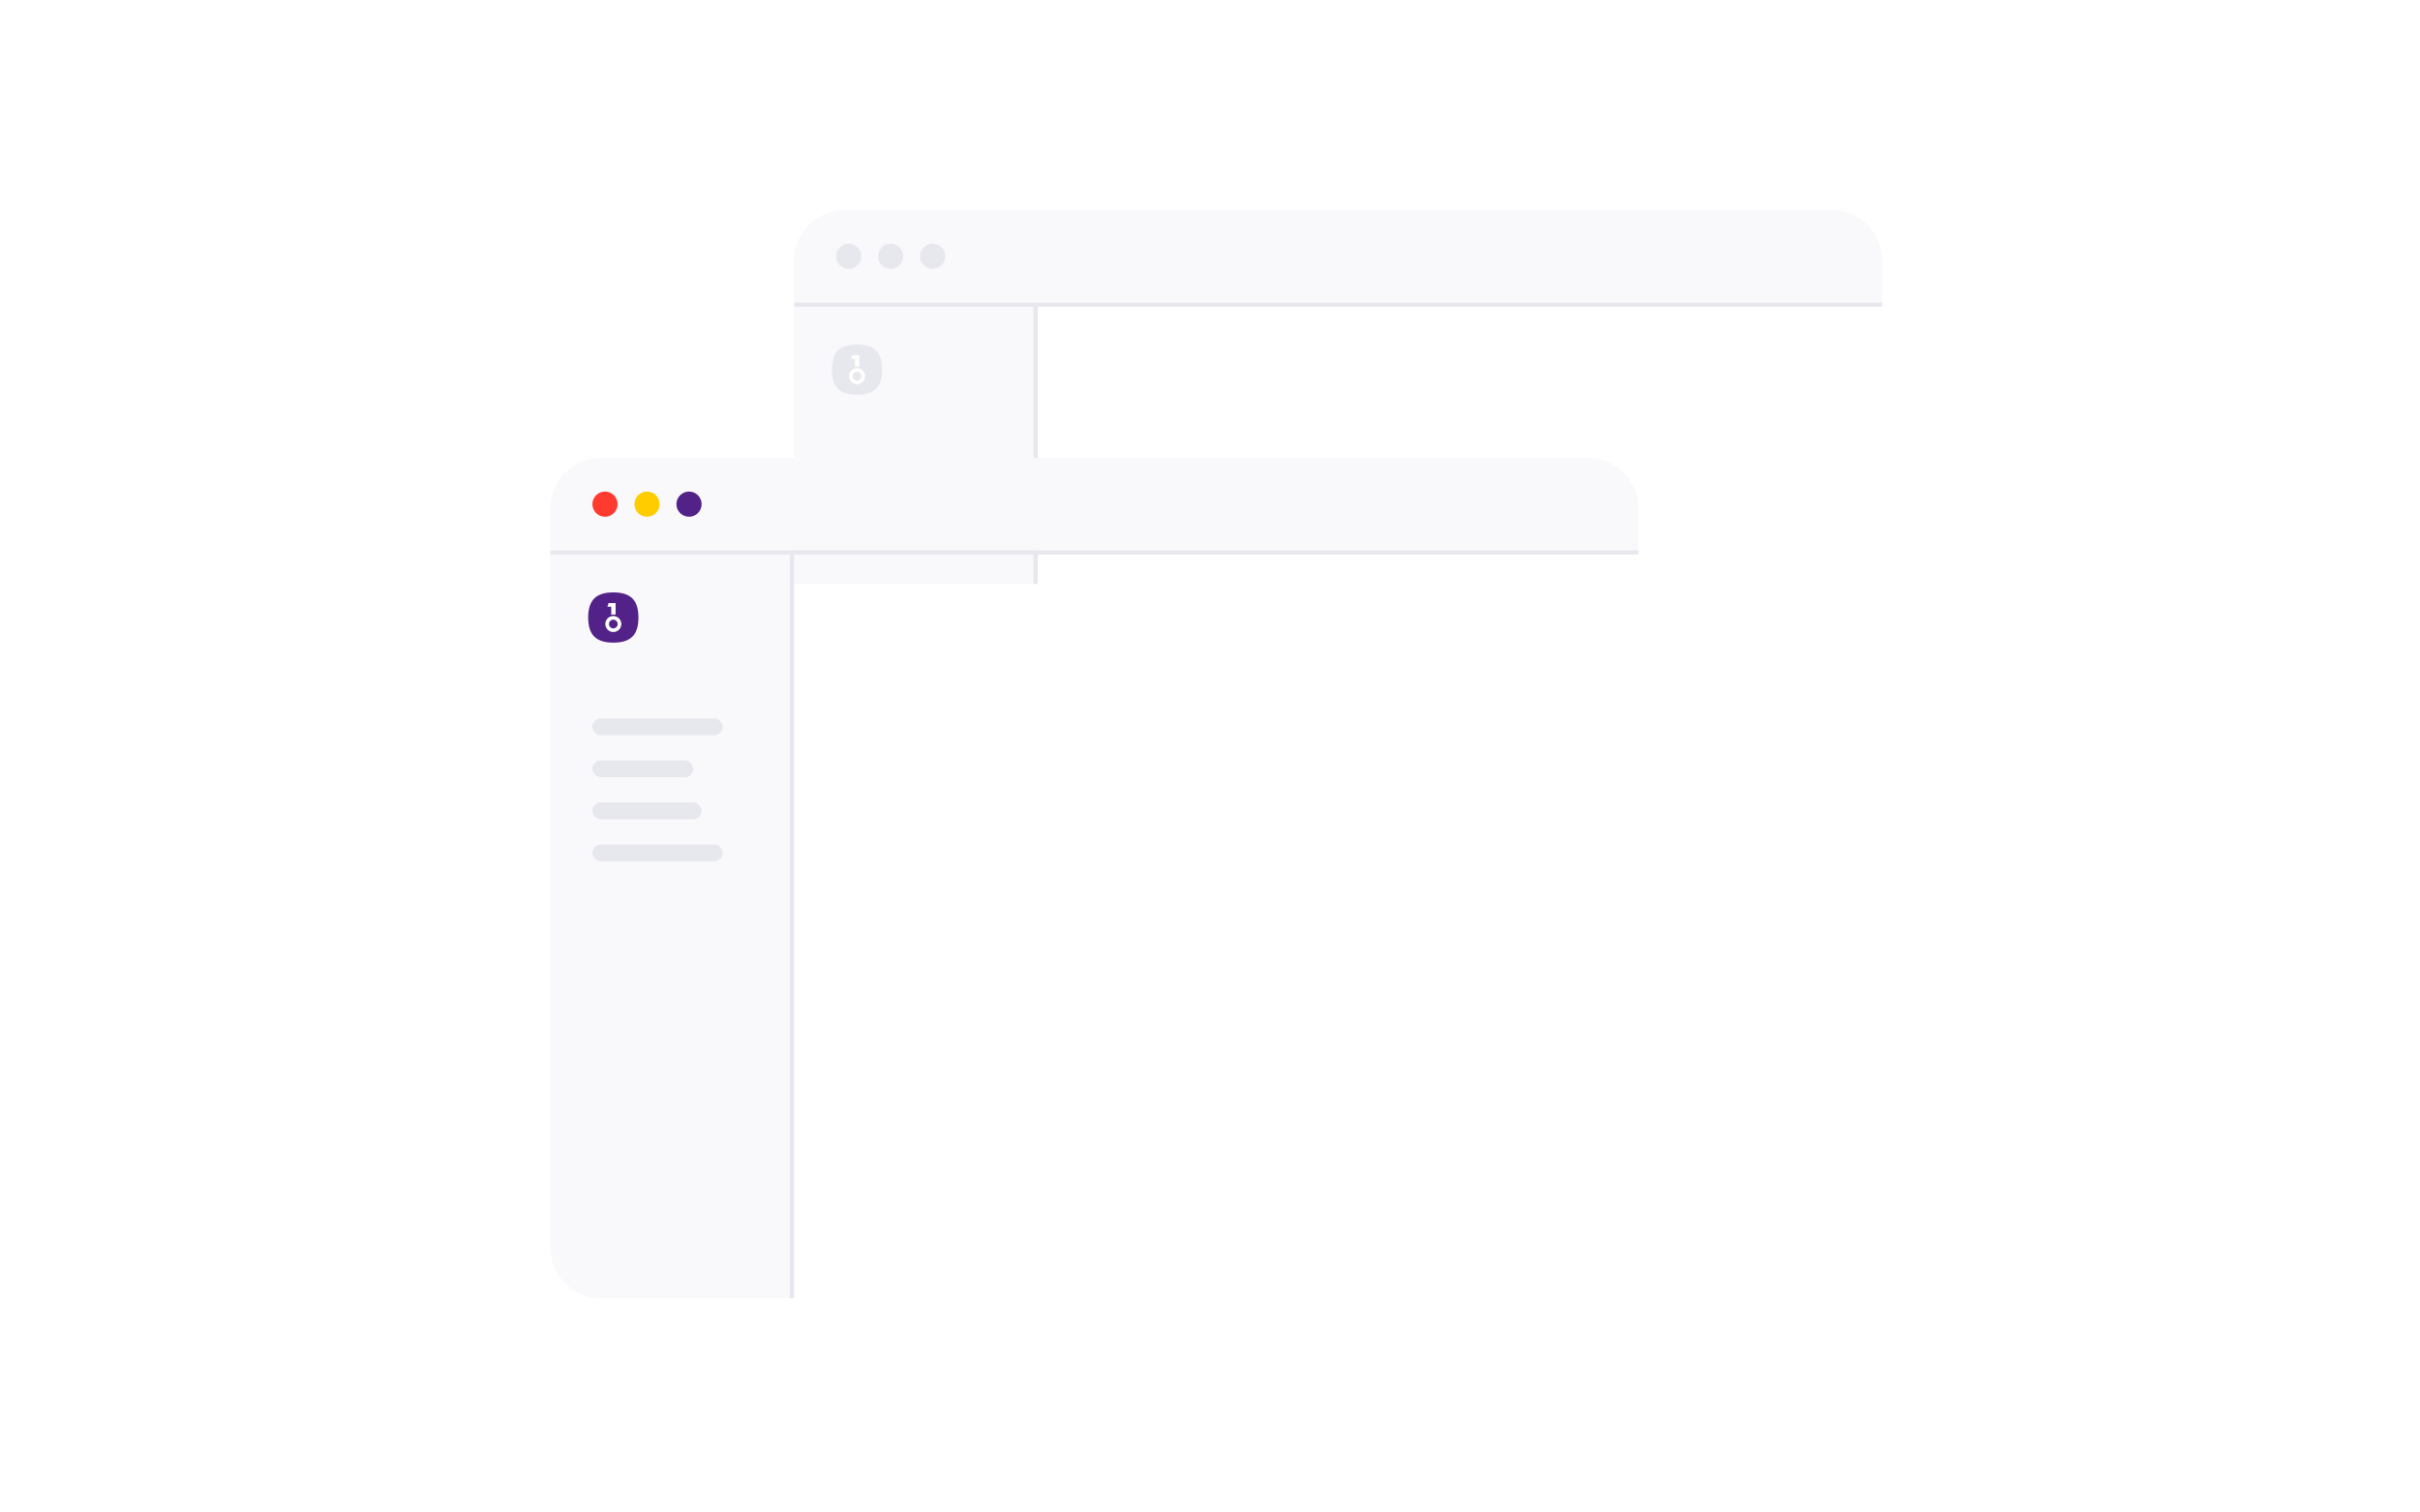 <svg width="576" height="360" fill="none" xmlns="http://www.w3.org/2000/svg">
  <g filter="url(#a)">
    <rect x="189" y="50" width="259" height="200" rx="12" fill="#fff" />
  </g>
  <path d="M189 73h57v177h-45c-6.627 0-12-5.373-12-12V73ZM189 62c0-6.627 5.373-12 12-12h235c6.627 0 12 5.373 12 12v10H189V62Z" fill="#F9F9FB" />
  <path fill="#E7E7EE" d="M189 72h259v1H189zM209.963 87.982c0 4.13-1.852 5.981-5.981 5.981-4.13 0-5.982-1.852-5.982-5.981 0-4.13 1.852-5.982 5.982-5.982 4.129 0 5.981 1.852 5.981 5.982Z" />
  <path d="M204.522 84.536h-1.664l-.292.883h.924v1.86h1.032v-2.743Z" fill="#fff" />
  <path fill-rule="evenodd" clip-rule="evenodd" d="M205.88 89.529a1.898 1.898 0 1 1-3.796 0 1.898 1.898 0 0 1 3.796 0Zm-.862 0a1.036 1.036 0 1 1-2.073 0 1.036 1.036 0 0 1 2.073 0Z" fill="#fff" />
  <circle cx="202" cy="61" r="3" fill="#E7E7EE" />
  <circle cx="212" cy="61" r="3" fill="#E7E7EE" />
  <circle cx="222" cy="61" r="3" fill="#E7E7EE" />
  <path fill="#E7E7EE" d="M246 73h1v177h-1z" />
  <g filter="url(#b)">
    <rect x="131" y="109" width="259" height="200" rx="12" fill="#fff" />
  </g>
  <path d="M131 132h57v177h-45c-6.627 0-12-5.373-12-12V132ZM131 121c0-6.627 5.373-12 12-12h235c6.627 0 12 5.373 12 12v10H131v-10Z" fill="#F9F9FB" />
  <path fill="#E7E7EE" d="M131 131h259v1H131z" />
  <path d="M151.963 146.982c0 4.129-1.852 5.981-5.981 5.981-4.13 0-5.982-1.852-5.982-5.981 0-4.13 1.852-5.982 5.982-5.982 4.129 0 5.981 1.852 5.981 5.982Z" fill="#532289" />
  <path d="M146.522 143.536h-1.664l-.292.883h.924v1.859h1.032v-2.742Z" fill="#fff" />
  <path fill-rule="evenodd" clip-rule="evenodd" d="M147.88 148.529a1.898 1.898 0 1 1-3.797 0 1.898 1.898 0 0 1 3.797 0Zm-.862 0a1.036 1.036 0 1 1-2.072 0 1.036 1.036 0 0 1 2.072 0Z" fill="#fff" />
  <circle cx="144" cy="120" r="3" fill="#FF3B30" />
  <circle cx="154" cy="120" r="3" fill="#FC0" />
  <circle cx="164" cy="120" r="3" fill="#532289" />
  <path fill="#E7E7EE" d="M188 132h1v177h-1z" />
  <rect x="141" y="171" width="31" height="4" rx="2" fill="#E7E7EE" />
  <rect x="141" y="181" width="24" height="4" rx="2" fill="#E7E7EE" />
  <rect x="141" y="191" width="26" height="4" rx="2" fill="#E7E7EE" />
  <rect x="141" y="201" width="31" height="4" rx="2" fill="#E7E7EE" />
  <defs>
    <filter id="a" x="184" y="49" width="269" height="210" filterUnits="userSpaceOnUse" color-interpolation-filters="sRGB">
      <feFlood flood-opacity="0" result="BackgroundImageFix" />
      <feColorMatrix in="SourceAlpha" values="0 0 0 0 0 0 0 0 0 0 0 0 0 0 0 0 0 0 127 0" result="hardAlpha" />
      <feMorphology radius="1" operator="dilate" in="SourceAlpha" result="effect1_dropShadow_7184:26228" />
      <feOffset />
      <feColorMatrix values="0 0 0 0 0 0 0 0 0 0 0 0 0 0 0 0 0 0 0.05 0" />
      <feBlend in2="BackgroundImageFix" result="effect1_dropShadow_7184:26228" />
      <feColorMatrix in="SourceAlpha" values="0 0 0 0 0 0 0 0 0 0 0 0 0 0 0 0 0 0 127 0" result="hardAlpha" />
      <feMorphology radius="1" in="SourceAlpha" result="effect2_dropShadow_7184:26228" />
      <feOffset dy="2" />
      <feGaussianBlur stdDeviation="2" />
      <feColorMatrix values="0 0 0 0 0 0 0 0 0 0 0 0 0 0 0 0 0 0 0.06 0" />
      <feBlend in2="effect1_dropShadow_7184:26228" result="effect2_dropShadow_7184:26228" />
      <feColorMatrix in="SourceAlpha" values="0 0 0 0 0 0 0 0 0 0 0 0 0 0 0 0 0 0 127 0" result="hardAlpha" />
      <feMorphology radius="1" in="SourceAlpha" result="effect3_dropShadow_7184:26228" />
      <feOffset dy="4" />
      <feGaussianBlur stdDeviation="3" />
      <feColorMatrix values="0 0 0 0 0 0 0 0 0 0 0 0 0 0 0 0 0 0 0.1 0" />
      <feBlend in2="effect2_dropShadow_7184:26228" result="effect3_dropShadow_7184:26228" />
      <feBlend in="SourceGraphic" in2="effect3_dropShadow_7184:26228" result="shape" />
    </filter>
    <filter id="b" x="111" y="108" width="299" height="241" filterUnits="userSpaceOnUse" color-interpolation-filters="sRGB">
      <feFlood flood-opacity="0" result="BackgroundImageFix" />
      <feColorMatrix in="SourceAlpha" values="0 0 0 0 0 0 0 0 0 0 0 0 0 0 0 0 0 0 127 0" result="hardAlpha" />
      <feMorphology radius="1" operator="dilate" in="SourceAlpha" result="effect1_dropShadow_7184:26228" />
      <feOffset />
      <feColorMatrix values="0 0 0 0 0 0 0 0 0 0 0 0 0 0 0 0 0 0 0.05 0" />
      <feBlend in2="BackgroundImageFix" result="effect1_dropShadow_7184:26228" />
      <feColorMatrix in="SourceAlpha" values="0 0 0 0 0 0 0 0 0 0 0 0 0 0 0 0 0 0 127 0" result="hardAlpha" />
      <feMorphology radius="5" in="SourceAlpha" result="effect2_dropShadow_7184:26228" />
      <feOffset dy="10" />
      <feGaussianBlur stdDeviation="5" />
      <feColorMatrix values="0 0 0 0 0 0 0 0 0 0 0 0 0 0 0 0 0 0 0.04 0" />
      <feBlend in2="effect1_dropShadow_7184:26228" result="effect2_dropShadow_7184:26228" />
      <feColorMatrix in="SourceAlpha" values="0 0 0 0 0 0 0 0 0 0 0 0 0 0 0 0 0 0 127 0" result="hardAlpha" />
      <feMorphology radius="5" in="SourceAlpha" result="effect3_dropShadow_7184:26228" />
      <feOffset dy="20" />
      <feGaussianBlur stdDeviation="12.5" />
      <feColorMatrix values="0 0 0 0 0 0 0 0 0 0 0 0 0 0 0 0 0 0 0.1 0" />
      <feBlend in2="effect2_dropShadow_7184:26228" result="effect3_dropShadow_7184:26228" />
      <feBlend in="SourceGraphic" in2="effect3_dropShadow_7184:26228" result="shape" />
    </filter>
  </defs>
</svg>